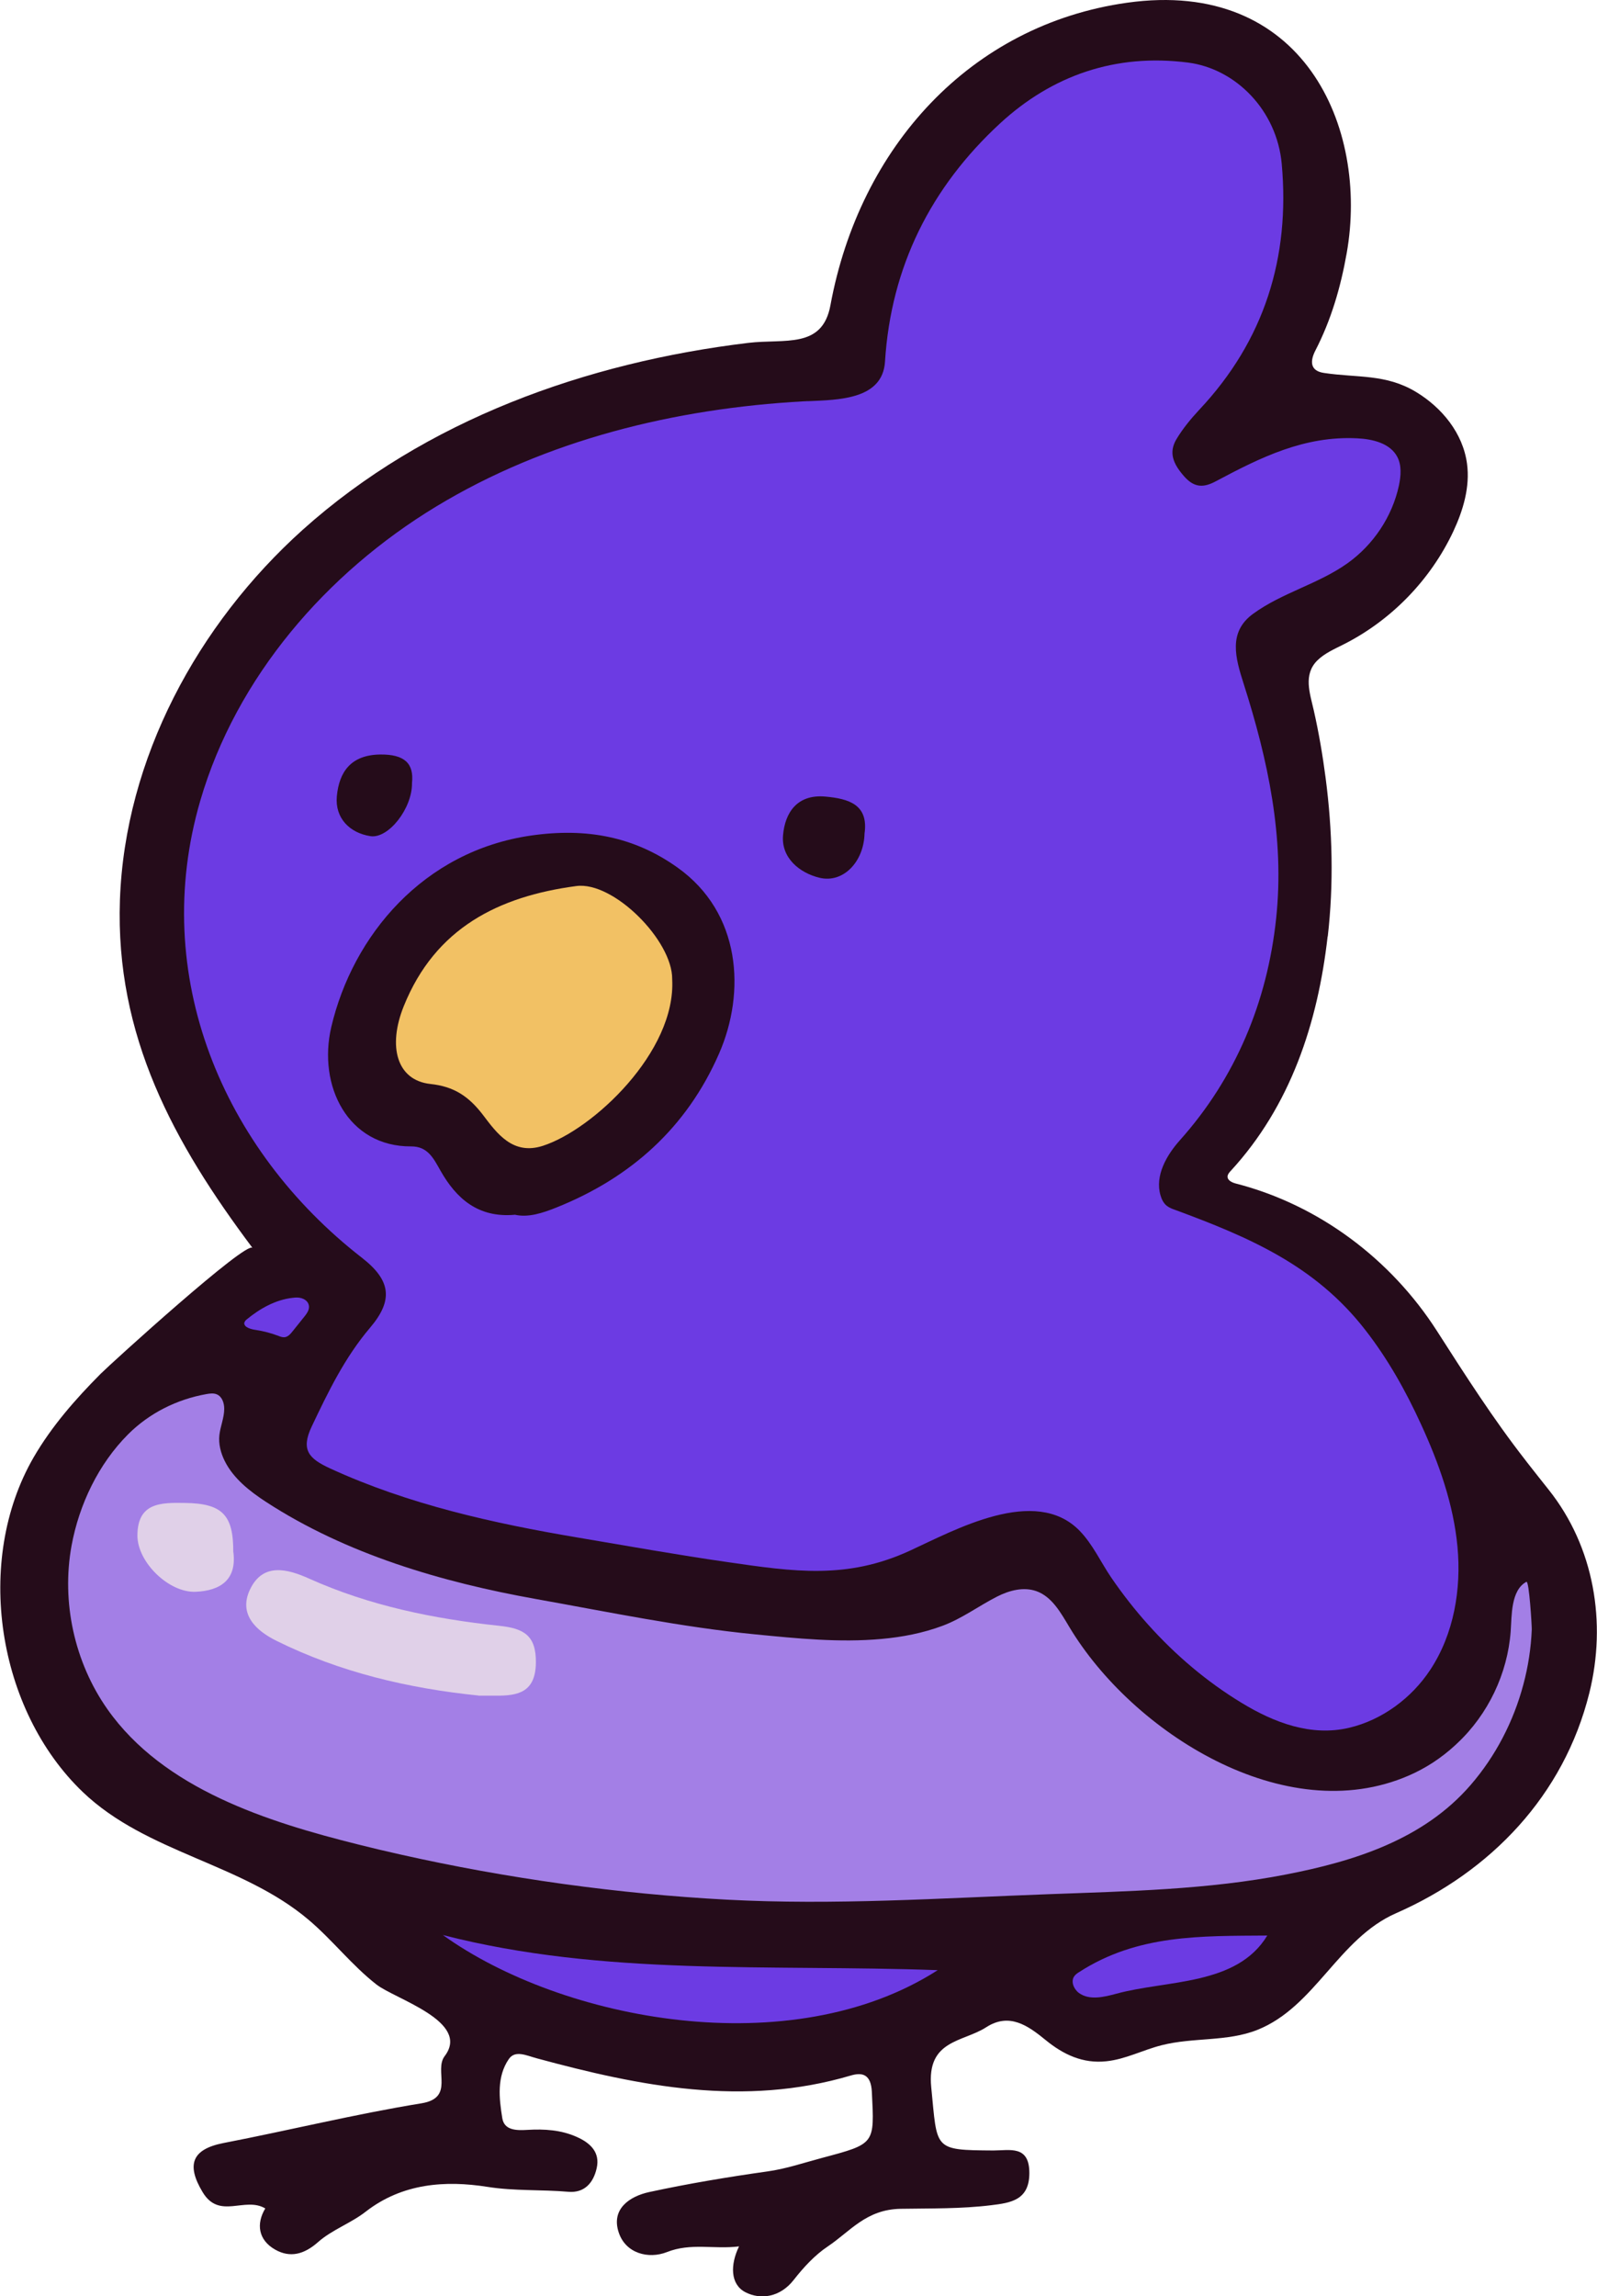 <?xml version="1.0" encoding="UTF-8"?><svg id="Layer_2" xmlns="http://www.w3.org/2000/svg" viewBox="0 0 128.77 185.04"><defs><style>.cls-1{fill:#f2c164;}.cls-2{fill:#e0d0e8;}.cls-3{fill:#a37fe6;}.cls-4{fill:#250c1a;}.cls-5{fill:#6c3be3;}</style></defs><g id="Chibi_Birb_Image"><path class="cls-4" d="m107.05,75.46c-.79,6.97-2.99,13.66-7.82,18.9-.12.13-.24.27-.25.44-.01.33.38.5.7.58,6.67,1.72,12.48,6.09,16.19,11.88,2.27,3.54,4.52,7.06,7.11,10.38.05.07.11.14.16.21.57.73,1.15,1.46,1.73,2.19,3.68,4.62,4.69,10.72,3.28,16.39-2.05,8.24-7.93,14.38-15.58,17.74-4.66,2.04-6.51,7.53-11.18,9.4-2.43.97-5.19.59-7.73,1.24-1.5.38-2.91,1.13-4.44,1.29-1.9.21-3.48-.54-4.91-1.71s-2.93-2.23-4.79-1.03c-1.87,1.21-4.82,1-4.43,4.85.5,5.02.12,5.05,5.01,5.08,1.32,0,2.9-.45,2.9,1.82,0,2.19-1.51,2.4-3.07,2.59-2.42.3-4.92.25-7.31.29-2.79.05-4.06,1.82-5.87,3.03-1.05.7-1.96,1.69-2.75,2.7-1.1,1.41-2.68,1.62-3.9.99-1.23-.64-1.22-2.23-.51-3.69-2.03.25-3.88-.31-5.82.46-1.48.58-3.32.11-3.88-1.58-.63-1.88.85-2.91,2.46-3.26,3.15-.68,6.33-1.21,9.52-1.66,1.52-.21,2.94-.7,4.41-1.09,4.31-1.15,4.23-1.1,4.02-5.32-.07-1.41-.75-1.6-1.7-1.32-8.62,2.55-17,.87-25.33-1.39-.82-.22-1.73-.68-2.24.06-.98,1.42-.79,3.15-.53,4.76.16,1.01,1.17,1,2.03.95,1.37-.08,2.71,0,3.98.57,1.08.48,1.9,1.23,1.6,2.53-.26,1.15-.97,2-2.28,1.89-2.17-.19-4.33-.05-6.54-.4-3.36-.53-6.84-.3-9.8,2-1.19.93-2.72,1.46-3.84,2.45-1.13,1-2.26,1.29-3.46.61-1.36-.77-1.55-2.07-.8-3.32-1.66-.98-3.7.93-5.05-1.31-1.33-2.21-.87-3.46,1.68-3.96,5.33-1.03,10.61-2.33,15.96-3.2,2.72-.44.98-2.64,1.88-3.81,2.11-2.78-3.98-4.58-5.5-5.76-1.99-1.55-3.55-3.59-5.48-5.22-5.4-4.57-13.04-5.37-18.19-10.28-6.93-6.62-8.8-18.65-3.98-26.98,1.45-2.5,3.37-4.69,5.41-6.74.87-.87,11.77-10.76,12.24-10.14-6.35-8.46-11.07-17.08-10.69-28.03.4-11.39,6.26-22.22,14.74-29.84,9.89-8.87,22.89-13.49,35.93-15.06,2.93-.35,5.97.51,6.62-3.03,2.35-12.75,11.28-22.6,23.92-24.38,14.21-2,19.5,10.03,17.71,20.17-.49,2.77-1.26,5.4-2.53,7.86-.43.84-.44,1.63.68,1.8,2.69.41,4.99.06,7.43,1.53,2.09,1.26,3.79,3.32,4.12,5.79.25,1.87-.31,3.75-1.11,5.46-1.84,3.91-5.01,7.17-8.87,9.11-.73.37-1.5.7-2.09,1.28-1.15,1.14-.6,2.64-.29,4.01.41,1.81.72,3.63.96,5.47.55,4.23.66,8.53.17,12.77Z"/><path class="cls-5" d="m19.72,106.56c.01-.07.06-.14.15-.22,1.08-.89,2.35-1.61,3.74-1.76.23-.03.47-.04.7.03s.44.21.54.42c.19.41-.07.77-.32,1.08-.31.39-.62.77-.93,1.16-.18.23-.4.48-.69.49-.15,0-.29-.04-.43-.1-.61-.23-1.2-.39-1.85-.49-.29-.04-1.01-.18-.93-.61Z"/><path class="cls-5" d="m65.12,32.33c2.47-.11,6.05-.12,6.24-3.19.48-7.66,3.71-14.06,9.27-19.19,4.21-3.88,9.32-5.65,15.14-4.91,3.88.49,7.19,3.86,7.58,8.17.68,7.53-1.39,14.22-6.65,19.81-.68.73-1.33,1.52-1.84,2.37-.65,1.09-.25,1.99.58,2.95.85.99,1.61.97,2.6.44,3.64-1.94,7.15-3.67,11.39-3.46,1.24.06,2.66.39,3.24,1.5.36.69.29,1.53.13,2.3-.54,2.51-2.06,4.78-4.15,6.27-2.36,1.68-5.28,2.37-7.62,4.08-2.01,1.47-1.42,3.54-.75,5.63,1.96,6.14,3.31,12.4,2.62,18.9-.71,6.73-3.27,12.86-7.76,17.88-1.09,1.22-2.02,2.86-1.57,4.43.09.32.24.63.49.84.2.16.44.26.68.34,5.98,2.21,11.29,4.47,15.33,9.66,1.82,2.33,3.28,4.93,4.51,7.62,1.44,3.13,2.62,6.44,2.94,9.87s-.29,7.03-2.19,9.91c-1.5,2.28-3.88,4.05-6.55,4.68-3.07.72-6.05-.42-8.65-2-2.81-1.7-5.34-3.85-7.54-6.3-1.08-1.2-2.08-2.48-2.99-3.81-.85-1.25-1.49-2.68-2.55-3.77-3.58-3.67-10.05-.06-13.71,1.62-5.06,2.32-9.34,1.68-14.66.91-4.04-.58-8.06-1.3-12.09-1.98-6.82-1.15-13.66-2.67-19.97-5.57-1.69-.78-2.39-1.47-1.49-3.37,1.34-2.82,2.67-5.57,4.71-7.97,1.89-2.22,1.68-3.82-.65-5.63-11.28-8.76-17.14-22.8-13.04-36.84,2.91-9.96,10.16-18.34,19.03-23.71s19.26-7.9,29.62-8.47c.11,0,.22-.01.33-.02Z"/><path class="cls-4" d="m69.71,67.16c-.05,2.27-1.71,4.04-3.64,3.57-1.6-.39-3.1-1.6-2.93-3.44.16-1.8,1.13-3.3,3.4-3.1,1.91.17,3.5.65,3.17,2.98Z"/><path class="cls-4" d="m33.22,63.1c.03,2.04-1.9,4.5-3.35,4.28-1.68-.26-2.87-1.46-2.71-3.21.18-1.95,1.12-3.34,3.5-3.37,1.96-.02,2.73.72,2.56,2.3Z"/><path class="cls-4" d="m41.5,97.89c-2.95.26-4.71-1.31-5.98-3.55-.56-.99-1.03-1.97-2.37-1.96-5.1.03-7.54-4.88-6.44-9.61,1.73-7.38,7.42-14.19,16.11-15.44,4.52-.65,8.36.12,11.81,2.58,5.13,3.65,5.51,10.05,3.35,14.99-2.62,5.99-7.13,10.01-13.13,12.41-1.08.43-2.25.83-3.36.57Z"/><path class="cls-1" d="m54.2,78.91c.32,5.85-6.4,12.12-10.42,13.42-2.43.79-3.72-1.01-4.84-2.49-1.15-1.5-2.34-2.29-4.23-2.49-2.71-.29-3.47-3.01-2.15-6.28,2.54-6.3,7.66-8.84,13.91-9.67,2.99-.4,7.76,4.39,7.73,7.5Z"/><path class="cls-3" d="m123.08,127.47c.22-.11.44,3.59.43,3.84-.06,1.5-.29,2.99-.68,4.44-.79,2.97-2.24,5.77-4.25,8.09-3.8,4.39-9.36,6.14-14.88,7.21-6.32,1.23-12.78,1.35-19.19,1.59-8.65.32-17.24.9-25.91.44s-17.7-1.7-26.36-3.65c-1.13-.25-2.25-.52-3.37-.8-7.29-1.82-15.68-4.46-20.21-10.9-2.66-3.78-3.72-8.64-2.89-13.18.61-3.31,2.17-6.58,4.56-8.97,1.71-1.71,3.94-2.82,6.31-3.24.28-.05.58-.09.84.02.43.18.6.7.6,1.16,0,.73-.31,1.41-.39,2.12s.11,1.45.43,2.09c.7,1.41,2.03,2.45,3.32,3.29,6.48,4.22,14.2,6.48,21.76,7.83,5.88,1.05,11.74,2.27,17.69,2.85,3.38.33,6.79.68,10.19.37,1.67-.15,3.34-.47,4.92-1.06s2.9-1.59,4.39-2.35c.98-.5,2.14-.81,3.18-.44,1.26.45,1.97,1.75,2.66,2.9,5.07,8.45,17.36,16.3,27.36,11.96.67-.29,1.32-.64,1.94-1.04.64-.42,1.25-.89,1.81-1.41.05-.05.11-.1.16-.15,2.49-2.33,4.06-5.62,4.31-9.02.09-1.23,0-3.33,1.28-4Z"/><path class="cls-2" d="m38.58,136.63c-5.67-.58-11.16-1.87-16.29-4.41-1.66-.82-3.08-2.15-2.13-4.14,1.04-2.18,3.02-1.66,4.77-.87,4.88,2.19,10.05,3.24,15.32,3.8,2.01.21,2.98.79,2.96,2.97-.03,2.38-1.42,2.68-3.25,2.66-.46,0-.92,0-1.38,0Z"/><path class="cls-2" d="m18.82,125.09c.27,2.19-1.02,3.09-3.04,3.18-2.16.09-4.69-2.37-4.7-4.52,0-2.68,1.9-2.67,3.82-2.64,3.01.04,3.93.94,3.91,3.99Z"/><path class="cls-5" d="m75.61,158.76c-11.82,7.58-30.24,4.1-39.9-2.83,13.01,3.34,26.29,2.34,39.9,2.83Z"/><path class="cls-5" d="m102.19,155.96c-2.45,4.07-8.1,3.58-12.18,4.7-1,.27-2.17.55-3.01-.06-.42-.31-.68-.93-.38-1.35.1-.14.25-.25.4-.34,4.72-3.04,9.79-2.9,15.18-2.94Z"/></g></svg>
